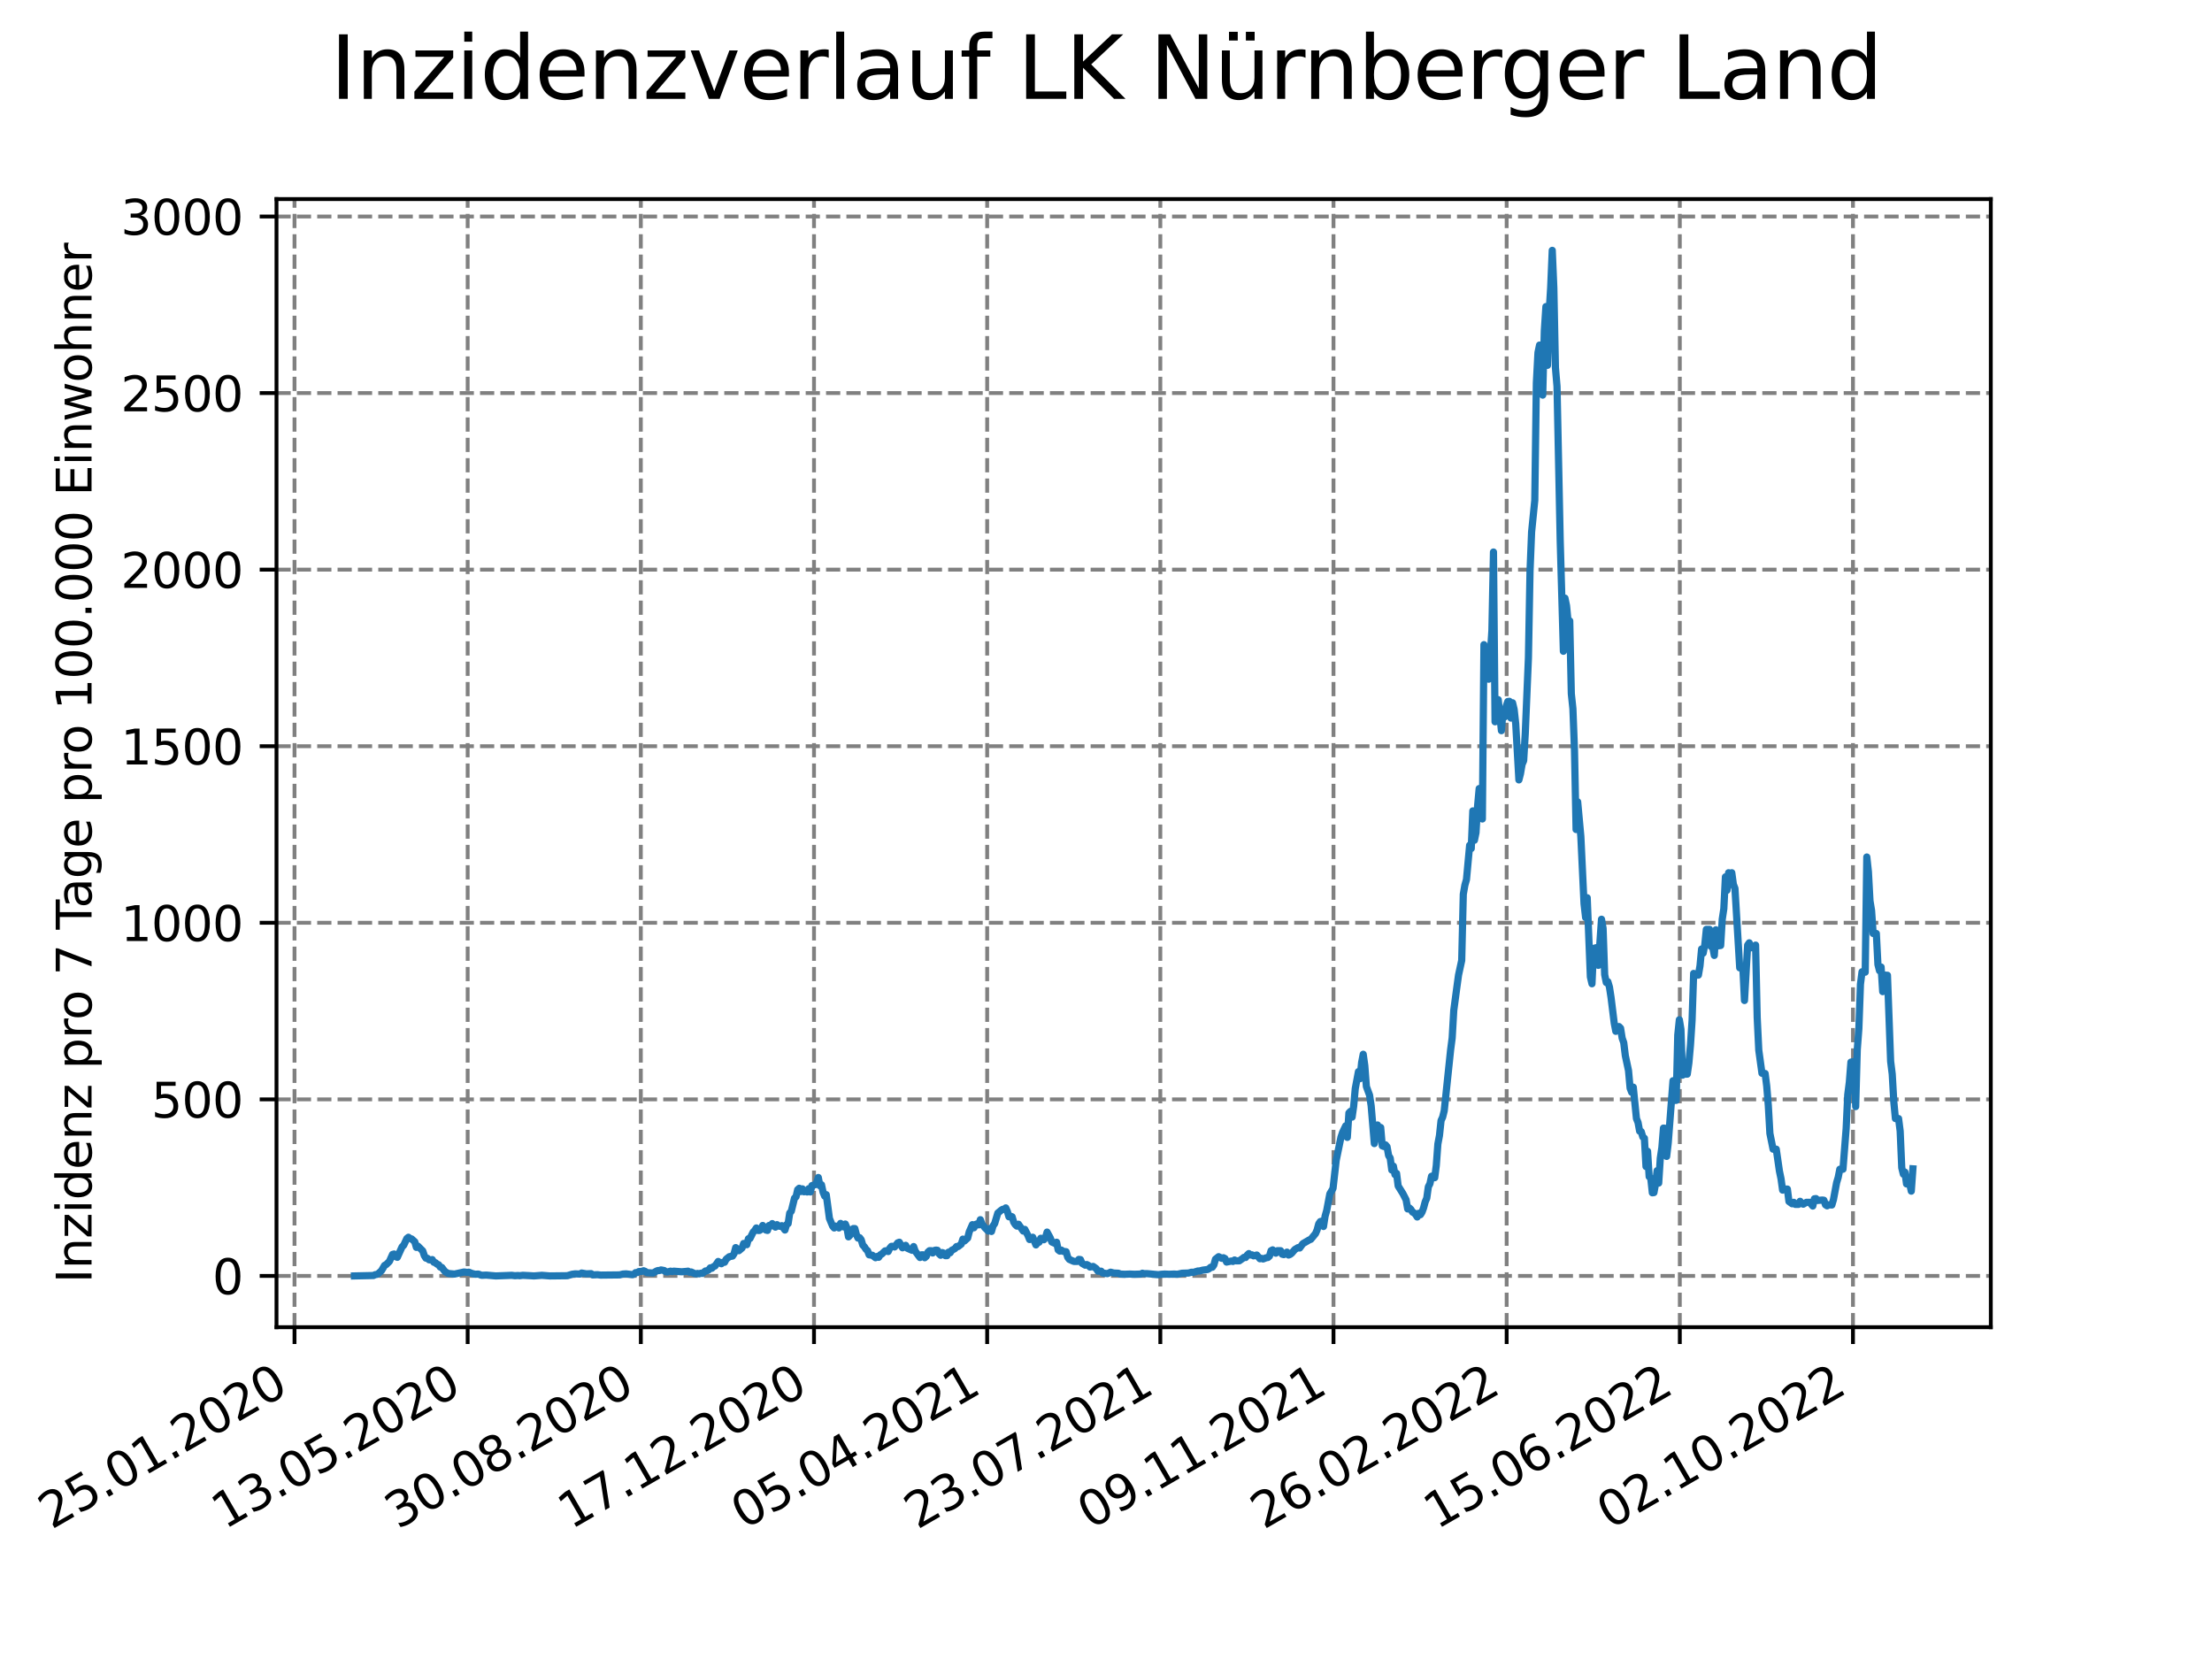 <?xml version="1.0" encoding="utf-8" standalone="no"?>
<!DOCTYPE svg PUBLIC "-//W3C//DTD SVG 1.1//EN"
  "http://www.w3.org/Graphics/SVG/1.1/DTD/svg11.dtd">
<svg xmlns:xlink="http://www.w3.org/1999/xlink" width="460.8pt" height="345.6pt" viewBox="0 0 460.8 345.6" xmlns="http://www.w3.org/2000/svg" version="1.1">
 <defs>
  <style type="text/css">*{stroke-linejoin: round; stroke-linecap: butt}</style>
 </defs>
 <g id="figure_1">
  <g id="patch_1">
   <path d="M 0 345.6 
L 460.8 345.6 
L 460.8 0 
L 0 0 
z
" style="fill: #ffffff"/>
  </g>
  <g id="axes_1">
   <g id="patch_2">
    <path d="M 57.6 276.48 
L 414.72 276.48 
L 414.72 41.472 
L 57.6 41.472 
z
" style="fill: #ffffff"/>
   </g>
   <g id="matplotlib.axis_1">
    <g id="xtick_1">
     <g id="line2d_1">
      <path d="M 61.353 276.48 
L 61.353 41.472 
" clip-path="url(#pae3490c2f4)" style="fill: none; stroke-dasharray: 2.96,1.28; stroke-dashoffset: 0; stroke: #808080; stroke-width: 0.8"/>
     </g>
     <g id="line2d_2">
      <defs>
       <path id="m77f44caba3" d="M 0 0 
L 0 3.5 
" style="stroke: #000000; stroke-width: 0.8"/>
      </defs>
      <g>
       <use xlink:href="#m77f44caba3" x="61.353" y="276.48" style="stroke: #000000; stroke-width: 0.8"/>
      </g>
     </g>
     <g id="text_1">
      <!-- 25.01.2020 -->
      <g transform="translate(10.728 318.689) rotate(-30) scale(0.1 -0.1)">
       <defs>
        <path id="DejaVuSans-32" d="M 1228 531 
L 3431 531 
L 3431 0 
L 469 0 
L 469 531 
Q 828 903 1448 1529 
Q 2069 2156 2228 2338 
Q 2531 2678 2651 2914 
Q 2772 3150 2772 3378 
Q 2772 3750 2511 3984 
Q 2250 4219 1831 4219 
Q 1534 4219 1204 4116 
Q 875 4013 500 3803 
L 500 4441 
Q 881 4594 1212 4672 
Q 1544 4750 1819 4750 
Q 2544 4750 2975 4387 
Q 3406 4025 3406 3419 
Q 3406 3131 3298 2873 
Q 3191 2616 2906 2266 
Q 2828 2175 2409 1742 
Q 1991 1309 1228 531 
z
" transform="scale(0.016)"/>
        <path id="DejaVuSans-35" d="M 691 4666 
L 3169 4666 
L 3169 4134 
L 1269 4134 
L 1269 2991 
Q 1406 3038 1543 3061 
Q 1681 3084 1819 3084 
Q 2600 3084 3056 2656 
Q 3513 2228 3513 1497 
Q 3513 744 3044 326 
Q 2575 -91 1722 -91 
Q 1428 -91 1123 -41 
Q 819 9 494 109 
L 494 744 
Q 775 591 1075 516 
Q 1375 441 1709 441 
Q 2250 441 2565 725 
Q 2881 1009 2881 1497 
Q 2881 1984 2565 2268 
Q 2250 2553 1709 2553 
Q 1456 2553 1204 2497 
Q 953 2441 691 2322 
L 691 4666 
z
" transform="scale(0.016)"/>
        <path id="DejaVuSans-2e" d="M 684 794 
L 1344 794 
L 1344 0 
L 684 0 
L 684 794 
z
" transform="scale(0.016)"/>
        <path id="DejaVuSans-30" d="M 2034 4250 
Q 1547 4250 1301 3770 
Q 1056 3291 1056 2328 
Q 1056 1369 1301 889 
Q 1547 409 2034 409 
Q 2525 409 2770 889 
Q 3016 1369 3016 2328 
Q 3016 3291 2770 3770 
Q 2525 4250 2034 4250 
z
M 2034 4750 
Q 2819 4750 3233 4129 
Q 3647 3509 3647 2328 
Q 3647 1150 3233 529 
Q 2819 -91 2034 -91 
Q 1250 -91 836 529 
Q 422 1150 422 2328 
Q 422 3509 836 4129 
Q 1250 4750 2034 4750 
z
" transform="scale(0.016)"/>
        <path id="DejaVuSans-31" d="M 794 531 
L 1825 531 
L 1825 4091 
L 703 3866 
L 703 4441 
L 1819 4666 
L 2450 4666 
L 2450 531 
L 3481 531 
L 3481 0 
L 794 0 
L 794 531 
z
" transform="scale(0.016)"/>
       </defs>
       <use xlink:href="#DejaVuSans-32"/>
       <use xlink:href="#DejaVuSans-35" x="63.623"/>
       <use xlink:href="#DejaVuSans-2e" x="127.246"/>
       <use xlink:href="#DejaVuSans-30" x="159.033"/>
       <use xlink:href="#DejaVuSans-31" x="222.656"/>
       <use xlink:href="#DejaVuSans-2e" x="286.279"/>
       <use xlink:href="#DejaVuSans-32" x="318.066"/>
       <use xlink:href="#DejaVuSans-30" x="381.689"/>
       <use xlink:href="#DejaVuSans-32" x="445.312"/>
       <use xlink:href="#DejaVuSans-30" x="508.936"/>
      </g>
     </g>
    </g>
    <g id="xtick_2">
     <g id="line2d_3">
      <path d="M 97.426 276.48 
L 97.426 41.472 
" clip-path="url(#pae3490c2f4)" style="fill: none; stroke-dasharray: 2.96,1.28; stroke-dashoffset: 0; stroke: #808080; stroke-width: 0.8"/>
     </g>
     <g id="line2d_4">
      <g>
       <use xlink:href="#m77f44caba3" x="97.426" y="276.48" style="stroke: #000000; stroke-width: 0.8"/>
      </g>
     </g>
     <g id="text_2">
      <!-- 13.05.2020 -->
      <g transform="translate(46.801 318.689) rotate(-30) scale(0.1 -0.1)">
       <defs>
        <path id="DejaVuSans-33" d="M 2597 2516 
Q 3050 2419 3304 2112 
Q 3559 1806 3559 1356 
Q 3559 666 3084 287 
Q 2609 -91 1734 -91 
Q 1441 -91 1130 -33 
Q 819 25 488 141 
L 488 750 
Q 750 597 1062 519 
Q 1375 441 1716 441 
Q 2309 441 2620 675 
Q 2931 909 2931 1356 
Q 2931 1769 2642 2001 
Q 2353 2234 1838 2234 
L 1294 2234 
L 1294 2753 
L 1863 2753 
Q 2328 2753 2575 2939 
Q 2822 3125 2822 3475 
Q 2822 3834 2567 4026 
Q 2313 4219 1838 4219 
Q 1578 4219 1281 4162 
Q 984 4106 628 3988 
L 628 4550 
Q 988 4650 1302 4700 
Q 1616 4750 1894 4750 
Q 2613 4750 3031 4423 
Q 3450 4097 3450 3541 
Q 3450 3153 3228 2886 
Q 3006 2619 2597 2516 
z
" transform="scale(0.016)"/>
       </defs>
       <use xlink:href="#DejaVuSans-31"/>
       <use xlink:href="#DejaVuSans-33" x="63.623"/>
       <use xlink:href="#DejaVuSans-2e" x="127.246"/>
       <use xlink:href="#DejaVuSans-30" x="159.033"/>
       <use xlink:href="#DejaVuSans-35" x="222.656"/>
       <use xlink:href="#DejaVuSans-2e" x="286.279"/>
       <use xlink:href="#DejaVuSans-32" x="318.066"/>
       <use xlink:href="#DejaVuSans-30" x="381.689"/>
       <use xlink:href="#DejaVuSans-32" x="445.312"/>
       <use xlink:href="#DejaVuSans-30" x="508.936"/>
      </g>
     </g>
    </g>
    <g id="xtick_3">
     <g id="line2d_5">
      <path d="M 133.499 276.48 
L 133.499 41.472 
" clip-path="url(#pae3490c2f4)" style="fill: none; stroke-dasharray: 2.96,1.28; stroke-dashoffset: 0; stroke: #808080; stroke-width: 0.8"/>
     </g>
     <g id="line2d_6">
      <g>
       <use xlink:href="#m77f44caba3" x="133.499" y="276.48" style="stroke: #000000; stroke-width: 0.8"/>
      </g>
     </g>
     <g id="text_3">
      <!-- 30.08.2020 -->
      <g transform="translate(82.874 318.689) rotate(-30) scale(0.1 -0.1)">
       <defs>
        <path id="DejaVuSans-38" d="M 2034 2216 
Q 1584 2216 1326 1975 
Q 1069 1734 1069 1313 
Q 1069 891 1326 650 
Q 1584 409 2034 409 
Q 2484 409 2743 651 
Q 3003 894 3003 1313 
Q 3003 1734 2745 1975 
Q 2488 2216 2034 2216 
z
M 1403 2484 
Q 997 2584 770 2862 
Q 544 3141 544 3541 
Q 544 4100 942 4425 
Q 1341 4750 2034 4750 
Q 2731 4750 3128 4425 
Q 3525 4100 3525 3541 
Q 3525 3141 3298 2862 
Q 3072 2584 2669 2484 
Q 3125 2378 3379 2068 
Q 3634 1759 3634 1313 
Q 3634 634 3220 271 
Q 2806 -91 2034 -91 
Q 1263 -91 848 271 
Q 434 634 434 1313 
Q 434 1759 690 2068 
Q 947 2378 1403 2484 
z
M 1172 3481 
Q 1172 3119 1398 2916 
Q 1625 2713 2034 2713 
Q 2441 2713 2670 2916 
Q 2900 3119 2900 3481 
Q 2900 3844 2670 4047 
Q 2441 4250 2034 4250 
Q 1625 4250 1398 4047 
Q 1172 3844 1172 3481 
z
" transform="scale(0.016)"/>
       </defs>
       <use xlink:href="#DejaVuSans-33"/>
       <use xlink:href="#DejaVuSans-30" x="63.623"/>
       <use xlink:href="#DejaVuSans-2e" x="127.246"/>
       <use xlink:href="#DejaVuSans-30" x="159.033"/>
       <use xlink:href="#DejaVuSans-38" x="222.656"/>
       <use xlink:href="#DejaVuSans-2e" x="286.279"/>
       <use xlink:href="#DejaVuSans-32" x="318.066"/>
       <use xlink:href="#DejaVuSans-30" x="381.689"/>
       <use xlink:href="#DejaVuSans-32" x="445.312"/>
       <use xlink:href="#DejaVuSans-30" x="508.936"/>
      </g>
     </g>
    </g>
    <g id="xtick_4">
     <g id="line2d_7">
      <path d="M 169.572 276.48 
L 169.572 41.472 
" clip-path="url(#pae3490c2f4)" style="fill: none; stroke-dasharray: 2.96,1.28; stroke-dashoffset: 0; stroke: #808080; stroke-width: 0.8"/>
     </g>
     <g id="line2d_8">
      <g>
       <use xlink:href="#m77f44caba3" x="169.572" y="276.48" style="stroke: #000000; stroke-width: 0.8"/>
      </g>
     </g>
     <g id="text_4">
      <!-- 17.12.2020 -->
      <g transform="translate(118.946 318.689) rotate(-30) scale(0.1 -0.1)">
       <defs>
        <path id="DejaVuSans-37" d="M 525 4666 
L 3525 4666 
L 3525 4397 
L 1831 0 
L 1172 0 
L 2766 4134 
L 525 4134 
L 525 4666 
z
" transform="scale(0.016)"/>
       </defs>
       <use xlink:href="#DejaVuSans-31"/>
       <use xlink:href="#DejaVuSans-37" x="63.623"/>
       <use xlink:href="#DejaVuSans-2e" x="127.246"/>
       <use xlink:href="#DejaVuSans-31" x="159.033"/>
       <use xlink:href="#DejaVuSans-32" x="222.656"/>
       <use xlink:href="#DejaVuSans-2e" x="286.279"/>
       <use xlink:href="#DejaVuSans-32" x="318.066"/>
       <use xlink:href="#DejaVuSans-30" x="381.689"/>
       <use xlink:href="#DejaVuSans-32" x="445.312"/>
       <use xlink:href="#DejaVuSans-30" x="508.936"/>
      </g>
     </g>
    </g>
    <g id="xtick_5">
     <g id="line2d_9">
      <path d="M 205.644 276.48 
L 205.644 41.472 
" clip-path="url(#pae3490c2f4)" style="fill: none; stroke-dasharray: 2.96,1.28; stroke-dashoffset: 0; stroke: #808080; stroke-width: 0.8"/>
     </g>
     <g id="line2d_10">
      <g>
       <use xlink:href="#m77f44caba3" x="205.644" y="276.48" style="stroke: #000000; stroke-width: 0.8"/>
      </g>
     </g>
     <g id="text_5">
      <!-- 05.04.2021 -->
      <g transform="translate(155.019 318.689) rotate(-30) scale(0.1 -0.1)">
       <defs>
        <path id="DejaVuSans-34" d="M 2419 4116 
L 825 1625 
L 2419 1625 
L 2419 4116 
z
M 2253 4666 
L 3047 4666 
L 3047 1625 
L 3713 1625 
L 3713 1100 
L 3047 1100 
L 3047 0 
L 2419 0 
L 2419 1100 
L 313 1100 
L 313 1709 
L 2253 4666 
z
" transform="scale(0.016)"/>
       </defs>
       <use xlink:href="#DejaVuSans-30"/>
       <use xlink:href="#DejaVuSans-35" x="63.623"/>
       <use xlink:href="#DejaVuSans-2e" x="127.246"/>
       <use xlink:href="#DejaVuSans-30" x="159.033"/>
       <use xlink:href="#DejaVuSans-34" x="222.656"/>
       <use xlink:href="#DejaVuSans-2e" x="286.279"/>
       <use xlink:href="#DejaVuSans-32" x="318.066"/>
       <use xlink:href="#DejaVuSans-30" x="381.689"/>
       <use xlink:href="#DejaVuSans-32" x="445.312"/>
       <use xlink:href="#DejaVuSans-31" x="508.936"/>
      </g>
     </g>
    </g>
    <g id="xtick_6">
     <g id="line2d_11">
      <path d="M 241.717 276.48 
L 241.717 41.472 
" clip-path="url(#pae3490c2f4)" style="fill: none; stroke-dasharray: 2.96,1.28; stroke-dashoffset: 0; stroke: #808080; stroke-width: 0.8"/>
     </g>
     <g id="line2d_12">
      <g>
       <use xlink:href="#m77f44caba3" x="241.717" y="276.48" style="stroke: #000000; stroke-width: 0.8"/>
      </g>
     </g>
     <g id="text_6">
      <!-- 23.07.2021 -->
      <g transform="translate(191.092 318.689) rotate(-30) scale(0.1 -0.1)">
       <use xlink:href="#DejaVuSans-32"/>
       <use xlink:href="#DejaVuSans-33" x="63.623"/>
       <use xlink:href="#DejaVuSans-2e" x="127.246"/>
       <use xlink:href="#DejaVuSans-30" x="159.033"/>
       <use xlink:href="#DejaVuSans-37" x="222.656"/>
       <use xlink:href="#DejaVuSans-2e" x="286.279"/>
       <use xlink:href="#DejaVuSans-32" x="318.066"/>
       <use xlink:href="#DejaVuSans-30" x="381.689"/>
       <use xlink:href="#DejaVuSans-32" x="445.312"/>
       <use xlink:href="#DejaVuSans-31" x="508.936"/>
      </g>
     </g>
    </g>
    <g id="xtick_7">
     <g id="line2d_13">
      <path d="M 277.79 276.48 
L 277.79 41.472 
" clip-path="url(#pae3490c2f4)" style="fill: none; stroke-dasharray: 2.96,1.28; stroke-dashoffset: 0; stroke: #808080; stroke-width: 0.8"/>
     </g>
     <g id="line2d_14">
      <g>
       <use xlink:href="#m77f44caba3" x="277.79" y="276.48" style="stroke: #000000; stroke-width: 0.8"/>
      </g>
     </g>
     <g id="text_7">
      <!-- 09.11.2021 -->
      <g transform="translate(227.165 318.689) rotate(-30) scale(0.1 -0.1)">
       <defs>
        <path id="DejaVuSans-39" d="M 703 97 
L 703 672 
Q 941 559 1184 500 
Q 1428 441 1663 441 
Q 2288 441 2617 861 
Q 2947 1281 2994 2138 
Q 2813 1869 2534 1725 
Q 2256 1581 1919 1581 
Q 1219 1581 811 2004 
Q 403 2428 403 3163 
Q 403 3881 828 4315 
Q 1253 4750 1959 4750 
Q 2769 4750 3195 4129 
Q 3622 3509 3622 2328 
Q 3622 1225 3098 567 
Q 2575 -91 1691 -91 
Q 1453 -91 1209 -44 
Q 966 3 703 97 
z
M 1959 2075 
Q 2384 2075 2632 2365 
Q 2881 2656 2881 3163 
Q 2881 3666 2632 3958 
Q 2384 4250 1959 4250 
Q 1534 4250 1286 3958 
Q 1038 3666 1038 3163 
Q 1038 2656 1286 2365 
Q 1534 2075 1959 2075 
z
" transform="scale(0.016)"/>
       </defs>
       <use xlink:href="#DejaVuSans-30"/>
       <use xlink:href="#DejaVuSans-39" x="63.623"/>
       <use xlink:href="#DejaVuSans-2e" x="127.246"/>
       <use xlink:href="#DejaVuSans-31" x="159.033"/>
       <use xlink:href="#DejaVuSans-31" x="222.656"/>
       <use xlink:href="#DejaVuSans-2e" x="286.279"/>
       <use xlink:href="#DejaVuSans-32" x="318.066"/>
       <use xlink:href="#DejaVuSans-30" x="381.689"/>
       <use xlink:href="#DejaVuSans-32" x="445.312"/>
       <use xlink:href="#DejaVuSans-31" x="508.936"/>
      </g>
     </g>
    </g>
    <g id="xtick_8">
     <g id="line2d_15">
      <path d="M 313.863 276.48 
L 313.863 41.472 
" clip-path="url(#pae3490c2f4)" style="fill: none; stroke-dasharray: 2.96,1.28; stroke-dashoffset: 0; stroke: #808080; stroke-width: 0.8"/>
     </g>
     <g id="line2d_16">
      <g>
       <use xlink:href="#m77f44caba3" x="313.863" y="276.48" style="stroke: #000000; stroke-width: 0.8"/>
      </g>
     </g>
     <g id="text_8">
      <!-- 26.02.2022 -->
      <g transform="translate(263.237 318.689) rotate(-30) scale(0.1 -0.1)">
       <defs>
        <path id="DejaVuSans-36" d="M 2113 2584 
Q 1688 2584 1439 2293 
Q 1191 2003 1191 1497 
Q 1191 994 1439 701 
Q 1688 409 2113 409 
Q 2538 409 2786 701 
Q 3034 994 3034 1497 
Q 3034 2003 2786 2293 
Q 2538 2584 2113 2584 
z
M 3366 4563 
L 3366 3988 
Q 3128 4100 2886 4159 
Q 2644 4219 2406 4219 
Q 1781 4219 1451 3797 
Q 1122 3375 1075 2522 
Q 1259 2794 1537 2939 
Q 1816 3084 2150 3084 
Q 2853 3084 3261 2657 
Q 3669 2231 3669 1497 
Q 3669 778 3244 343 
Q 2819 -91 2113 -91 
Q 1303 -91 875 529 
Q 447 1150 447 2328 
Q 447 3434 972 4092 
Q 1497 4750 2381 4750 
Q 2619 4750 2861 4703 
Q 3103 4656 3366 4563 
z
" transform="scale(0.016)"/>
       </defs>
       <use xlink:href="#DejaVuSans-32"/>
       <use xlink:href="#DejaVuSans-36" x="63.623"/>
       <use xlink:href="#DejaVuSans-2e" x="127.246"/>
       <use xlink:href="#DejaVuSans-30" x="159.033"/>
       <use xlink:href="#DejaVuSans-32" x="222.656"/>
       <use xlink:href="#DejaVuSans-2e" x="286.279"/>
       <use xlink:href="#DejaVuSans-32" x="318.066"/>
       <use xlink:href="#DejaVuSans-30" x="381.689"/>
       <use xlink:href="#DejaVuSans-32" x="445.312"/>
       <use xlink:href="#DejaVuSans-32" x="508.936"/>
      </g>
     </g>
    </g>
    <g id="xtick_9">
     <g id="line2d_17">
      <path d="M 349.935 276.48 
L 349.935 41.472 
" clip-path="url(#pae3490c2f4)" style="fill: none; stroke-dasharray: 2.96,1.28; stroke-dashoffset: 0; stroke: #808080; stroke-width: 0.8"/>
     </g>
     <g id="line2d_18">
      <g>
       <use xlink:href="#m77f44caba3" x="349.935" y="276.48" style="stroke: #000000; stroke-width: 0.8"/>
      </g>
     </g>
     <g id="text_9">
      <!-- 15.06.2022 -->
      <g transform="translate(299.31 318.689) rotate(-30) scale(0.1 -0.1)">
       <use xlink:href="#DejaVuSans-31"/>
       <use xlink:href="#DejaVuSans-35" x="63.623"/>
       <use xlink:href="#DejaVuSans-2e" x="127.246"/>
       <use xlink:href="#DejaVuSans-30" x="159.033"/>
       <use xlink:href="#DejaVuSans-36" x="222.656"/>
       <use xlink:href="#DejaVuSans-2e" x="286.279"/>
       <use xlink:href="#DejaVuSans-32" x="318.066"/>
       <use xlink:href="#DejaVuSans-30" x="381.689"/>
       <use xlink:href="#DejaVuSans-32" x="445.312"/>
       <use xlink:href="#DejaVuSans-32" x="508.936"/>
      </g>
     </g>
    </g>
    <g id="xtick_10">
     <g id="line2d_19">
      <path d="M 386.008 276.48 
L 386.008 41.472 
" clip-path="url(#pae3490c2f4)" style="fill: none; stroke-dasharray: 2.96,1.28; stroke-dashoffset: 0; stroke: #808080; stroke-width: 0.8"/>
     </g>
     <g id="line2d_20">
      <g>
       <use xlink:href="#m77f44caba3" x="386.008" y="276.48" style="stroke: #000000; stroke-width: 0.8"/>
      </g>
     </g>
     <g id="text_10">
      <!-- 02.10.2022 -->
      <g transform="translate(335.383 318.689) rotate(-30) scale(0.1 -0.1)">
       <use xlink:href="#DejaVuSans-30"/>
       <use xlink:href="#DejaVuSans-32" x="63.623"/>
       <use xlink:href="#DejaVuSans-2e" x="127.246"/>
       <use xlink:href="#DejaVuSans-31" x="159.033"/>
       <use xlink:href="#DejaVuSans-30" x="222.656"/>
       <use xlink:href="#DejaVuSans-2e" x="286.279"/>
       <use xlink:href="#DejaVuSans-32" x="318.066"/>
       <use xlink:href="#DejaVuSans-30" x="381.689"/>
       <use xlink:href="#DejaVuSans-32" x="445.312"/>
       <use xlink:href="#DejaVuSans-32" x="508.936"/>
      </g>
     </g>
    </g>
   </g>
   <g id="matplotlib.axis_2">
    <g id="ytick_1">
     <g id="line2d_21">
      <path d="M 57.6 265.798 
L 414.72 265.798 
" clip-path="url(#pae3490c2f4)" style="fill: none; stroke-dasharray: 2.96,1.28; stroke-dashoffset: 0; stroke: #808080; stroke-width: 0.8"/>
     </g>
     <g id="line2d_22">
      <defs>
       <path id="mc11a7ee560" d="M 0 0 
L -3.5 0 
" style="stroke: #000000; stroke-width: 0.8"/>
      </defs>
      <g>
       <use xlink:href="#mc11a7ee560" x="57.6" y="265.798" style="stroke: #000000; stroke-width: 0.8"/>
      </g>
     </g>
     <g id="text_11">
      <!-- 0 -->
      <g transform="translate(44.237 269.597) scale(0.1 -0.1)">
       <use xlink:href="#DejaVuSans-30"/>
      </g>
     </g>
    </g>
    <g id="ytick_2">
     <g id="line2d_23">
      <path d="M 57.6 229.015 
L 414.72 229.015 
" clip-path="url(#pae3490c2f4)" style="fill: none; stroke-dasharray: 2.96,1.28; stroke-dashoffset: 0; stroke: #808080; stroke-width: 0.8"/>
     </g>
     <g id="line2d_24">
      <g>
       <use xlink:href="#mc11a7ee560" x="57.6" y="229.015" style="stroke: #000000; stroke-width: 0.8"/>
      </g>
     </g>
     <g id="text_12">
      <!-- 500 -->
      <g transform="translate(31.512 232.814) scale(0.1 -0.1)">
       <use xlink:href="#DejaVuSans-35"/>
       <use xlink:href="#DejaVuSans-30" x="63.623"/>
       <use xlink:href="#DejaVuSans-30" x="127.246"/>
      </g>
     </g>
    </g>
    <g id="ytick_3">
     <g id="line2d_25">
      <path d="M 57.6 192.232 
L 414.72 192.232 
" clip-path="url(#pae3490c2f4)" style="fill: none; stroke-dasharray: 2.96,1.28; stroke-dashoffset: 0; stroke: #808080; stroke-width: 0.8"/>
     </g>
     <g id="line2d_26">
      <g>
       <use xlink:href="#mc11a7ee560" x="57.6" y="192.232" style="stroke: #000000; stroke-width: 0.8"/>
      </g>
     </g>
     <g id="text_13">
      <!-- 1000 -->
      <g transform="translate(25.15 196.031) scale(0.1 -0.1)">
       <use xlink:href="#DejaVuSans-31"/>
       <use xlink:href="#DejaVuSans-30" x="63.623"/>
       <use xlink:href="#DejaVuSans-30" x="127.246"/>
       <use xlink:href="#DejaVuSans-30" x="190.869"/>
      </g>
     </g>
    </g>
    <g id="ytick_4">
     <g id="line2d_27">
      <path d="M 57.6 155.449 
L 414.72 155.449 
" clip-path="url(#pae3490c2f4)" style="fill: none; stroke-dasharray: 2.96,1.28; stroke-dashoffset: 0; stroke: #808080; stroke-width: 0.8"/>
     </g>
     <g id="line2d_28">
      <g>
       <use xlink:href="#mc11a7ee560" x="57.6" y="155.449" style="stroke: #000000; stroke-width: 0.8"/>
      </g>
     </g>
     <g id="text_14">
      <!-- 1500 -->
      <g transform="translate(25.15 159.248) scale(0.1 -0.1)">
       <use xlink:href="#DejaVuSans-31"/>
       <use xlink:href="#DejaVuSans-35" x="63.623"/>
       <use xlink:href="#DejaVuSans-30" x="127.246"/>
       <use xlink:href="#DejaVuSans-30" x="190.869"/>
      </g>
     </g>
    </g>
    <g id="ytick_5">
     <g id="line2d_29">
      <path d="M 57.6 118.666 
L 414.72 118.666 
" clip-path="url(#pae3490c2f4)" style="fill: none; stroke-dasharray: 2.96,1.28; stroke-dashoffset: 0; stroke: #808080; stroke-width: 0.8"/>
     </g>
     <g id="line2d_30">
      <g>
       <use xlink:href="#mc11a7ee560" x="57.6" y="118.666" style="stroke: #000000; stroke-width: 0.8"/>
      </g>
     </g>
     <g id="text_15">
      <!-- 2000 -->
      <g transform="translate(25.15 122.465) scale(0.1 -0.1)">
       <use xlink:href="#DejaVuSans-32"/>
       <use xlink:href="#DejaVuSans-30" x="63.623"/>
       <use xlink:href="#DejaVuSans-30" x="127.246"/>
       <use xlink:href="#DejaVuSans-30" x="190.869"/>
      </g>
     </g>
    </g>
    <g id="ytick_6">
     <g id="line2d_31">
      <path d="M 57.6 81.883 
L 414.72 81.883 
" clip-path="url(#pae3490c2f4)" style="fill: none; stroke-dasharray: 2.96,1.28; stroke-dashoffset: 0; stroke: #808080; stroke-width: 0.8"/>
     </g>
     <g id="line2d_32">
      <g>
       <use xlink:href="#mc11a7ee560" x="57.6" y="81.883" style="stroke: #000000; stroke-width: 0.8"/>
      </g>
     </g>
     <g id="text_16">
      <!-- 2500 -->
      <g transform="translate(25.15 85.683) scale(0.1 -0.1)">
       <use xlink:href="#DejaVuSans-32"/>
       <use xlink:href="#DejaVuSans-35" x="63.623"/>
       <use xlink:href="#DejaVuSans-30" x="127.246"/>
       <use xlink:href="#DejaVuSans-30" x="190.869"/>
      </g>
     </g>
    </g>
    <g id="ytick_7">
     <g id="line2d_33">
      <path d="M 57.6 45.1 
L 414.72 45.1 
" clip-path="url(#pae3490c2f4)" style="fill: none; stroke-dasharray: 2.96,1.28; stroke-dashoffset: 0; stroke: #808080; stroke-width: 0.8"/>
     </g>
     <g id="line2d_34">
      <g>
       <use xlink:href="#mc11a7ee560" x="57.6" y="45.1" style="stroke: #000000; stroke-width: 0.8"/>
      </g>
     </g>
     <g id="text_17">
      <!-- 3000 -->
      <g transform="translate(25.15 48.9) scale(0.1 -0.1)">
       <use xlink:href="#DejaVuSans-33"/>
       <use xlink:href="#DejaVuSans-30" x="63.623"/>
       <use xlink:href="#DejaVuSans-30" x="127.246"/>
       <use xlink:href="#DejaVuSans-30" x="190.869"/>
      </g>
     </g>
    </g>
    <g id="text_18">
     <!-- Inzidenz pro 7 Tage pro 100.000 Einwohner -->
     <g transform="translate(19.07 267.301) rotate(-90) scale(0.1 -0.1)">
      <defs>
       <path id="DejaVuSans-49" d="M 628 4666 
L 1259 4666 
L 1259 0 
L 628 0 
L 628 4666 
z
" transform="scale(0.016)"/>
       <path id="DejaVuSans-6e" d="M 3513 2113 
L 3513 0 
L 2938 0 
L 2938 2094 
Q 2938 2591 2744 2837 
Q 2550 3084 2163 3084 
Q 1697 3084 1428 2787 
Q 1159 2491 1159 1978 
L 1159 0 
L 581 0 
L 581 3500 
L 1159 3500 
L 1159 2956 
Q 1366 3272 1645 3428 
Q 1925 3584 2291 3584 
Q 2894 3584 3203 3211 
Q 3513 2838 3513 2113 
z
" transform="scale(0.016)"/>
       <path id="DejaVuSans-7a" d="M 353 3500 
L 3084 3500 
L 3084 2975 
L 922 459 
L 3084 459 
L 3084 0 
L 275 0 
L 275 525 
L 2438 3041 
L 353 3041 
L 353 3500 
z
" transform="scale(0.016)"/>
       <path id="DejaVuSans-69" d="M 603 3500 
L 1178 3500 
L 1178 0 
L 603 0 
L 603 3500 
z
M 603 4863 
L 1178 4863 
L 1178 4134 
L 603 4134 
L 603 4863 
z
" transform="scale(0.016)"/>
       <path id="DejaVuSans-64" d="M 2906 2969 
L 2906 4863 
L 3481 4863 
L 3481 0 
L 2906 0 
L 2906 525 
Q 2725 213 2448 61 
Q 2172 -91 1784 -91 
Q 1150 -91 751 415 
Q 353 922 353 1747 
Q 353 2572 751 3078 
Q 1150 3584 1784 3584 
Q 2172 3584 2448 3432 
Q 2725 3281 2906 2969 
z
M 947 1747 
Q 947 1113 1208 752 
Q 1469 391 1925 391 
Q 2381 391 2643 752 
Q 2906 1113 2906 1747 
Q 2906 2381 2643 2742 
Q 2381 3103 1925 3103 
Q 1469 3103 1208 2742 
Q 947 2381 947 1747 
z
" transform="scale(0.016)"/>
       <path id="DejaVuSans-65" d="M 3597 1894 
L 3597 1613 
L 953 1613 
Q 991 1019 1311 708 
Q 1631 397 2203 397 
Q 2534 397 2845 478 
Q 3156 559 3463 722 
L 3463 178 
Q 3153 47 2828 -22 
Q 2503 -91 2169 -91 
Q 1331 -91 842 396 
Q 353 884 353 1716 
Q 353 2575 817 3079 
Q 1281 3584 2069 3584 
Q 2775 3584 3186 3129 
Q 3597 2675 3597 1894 
z
M 3022 2063 
Q 3016 2534 2758 2815 
Q 2500 3097 2075 3097 
Q 1594 3097 1305 2825 
Q 1016 2553 972 2059 
L 3022 2063 
z
" transform="scale(0.016)"/>
       <path id="DejaVuSans-20" transform="scale(0.016)"/>
       <path id="DejaVuSans-70" d="M 1159 525 
L 1159 -1331 
L 581 -1331 
L 581 3500 
L 1159 3500 
L 1159 2969 
Q 1341 3281 1617 3432 
Q 1894 3584 2278 3584 
Q 2916 3584 3314 3078 
Q 3713 2572 3713 1747 
Q 3713 922 3314 415 
Q 2916 -91 2278 -91 
Q 1894 -91 1617 61 
Q 1341 213 1159 525 
z
M 3116 1747 
Q 3116 2381 2855 2742 
Q 2594 3103 2138 3103 
Q 1681 3103 1420 2742 
Q 1159 2381 1159 1747 
Q 1159 1113 1420 752 
Q 1681 391 2138 391 
Q 2594 391 2855 752 
Q 3116 1113 3116 1747 
z
" transform="scale(0.016)"/>
       <path id="DejaVuSans-72" d="M 2631 2963 
Q 2534 3019 2420 3045 
Q 2306 3072 2169 3072 
Q 1681 3072 1420 2755 
Q 1159 2438 1159 1844 
L 1159 0 
L 581 0 
L 581 3500 
L 1159 3500 
L 1159 2956 
Q 1341 3275 1631 3429 
Q 1922 3584 2338 3584 
Q 2397 3584 2469 3576 
Q 2541 3569 2628 3553 
L 2631 2963 
z
" transform="scale(0.016)"/>
       <path id="DejaVuSans-6f" d="M 1959 3097 
Q 1497 3097 1228 2736 
Q 959 2375 959 1747 
Q 959 1119 1226 758 
Q 1494 397 1959 397 
Q 2419 397 2687 759 
Q 2956 1122 2956 1747 
Q 2956 2369 2687 2733 
Q 2419 3097 1959 3097 
z
M 1959 3584 
Q 2709 3584 3137 3096 
Q 3566 2609 3566 1747 
Q 3566 888 3137 398 
Q 2709 -91 1959 -91 
Q 1206 -91 779 398 
Q 353 888 353 1747 
Q 353 2609 779 3096 
Q 1206 3584 1959 3584 
z
" transform="scale(0.016)"/>
       <path id="DejaVuSans-54" d="M -19 4666 
L 3928 4666 
L 3928 4134 
L 2272 4134 
L 2272 0 
L 1638 0 
L 1638 4134 
L -19 4134 
L -19 4666 
z
" transform="scale(0.016)"/>
       <path id="DejaVuSans-61" d="M 2194 1759 
Q 1497 1759 1228 1600 
Q 959 1441 959 1056 
Q 959 750 1161 570 
Q 1363 391 1709 391 
Q 2188 391 2477 730 
Q 2766 1069 2766 1631 
L 2766 1759 
L 2194 1759 
z
M 3341 1997 
L 3341 0 
L 2766 0 
L 2766 531 
Q 2569 213 2275 61 
Q 1981 -91 1556 -91 
Q 1019 -91 701 211 
Q 384 513 384 1019 
Q 384 1609 779 1909 
Q 1175 2209 1959 2209 
L 2766 2209 
L 2766 2266 
Q 2766 2663 2505 2880 
Q 2244 3097 1772 3097 
Q 1472 3097 1187 3025 
Q 903 2953 641 2809 
L 641 3341 
Q 956 3463 1253 3523 
Q 1550 3584 1831 3584 
Q 2591 3584 2966 3190 
Q 3341 2797 3341 1997 
z
" transform="scale(0.016)"/>
       <path id="DejaVuSans-67" d="M 2906 1791 
Q 2906 2416 2648 2759 
Q 2391 3103 1925 3103 
Q 1463 3103 1205 2759 
Q 947 2416 947 1791 
Q 947 1169 1205 825 
Q 1463 481 1925 481 
Q 2391 481 2648 825 
Q 2906 1169 2906 1791 
z
M 3481 434 
Q 3481 -459 3084 -895 
Q 2688 -1331 1869 -1331 
Q 1566 -1331 1297 -1286 
Q 1028 -1241 775 -1147 
L 775 -588 
Q 1028 -725 1275 -790 
Q 1522 -856 1778 -856 
Q 2344 -856 2625 -561 
Q 2906 -266 2906 331 
L 2906 616 
Q 2728 306 2450 153 
Q 2172 0 1784 0 
Q 1141 0 747 490 
Q 353 981 353 1791 
Q 353 2603 747 3093 
Q 1141 3584 1784 3584 
Q 2172 3584 2450 3431 
Q 2728 3278 2906 2969 
L 2906 3500 
L 3481 3500 
L 3481 434 
z
" transform="scale(0.016)"/>
       <path id="DejaVuSans-45" d="M 628 4666 
L 3578 4666 
L 3578 4134 
L 1259 4134 
L 1259 2753 
L 3481 2753 
L 3481 2222 
L 1259 2222 
L 1259 531 
L 3634 531 
L 3634 0 
L 628 0 
L 628 4666 
z
" transform="scale(0.016)"/>
       <path id="DejaVuSans-77" d="M 269 3500 
L 844 3500 
L 1563 769 
L 2278 3500 
L 2956 3500 
L 3675 769 
L 4391 3500 
L 4966 3500 
L 4050 0 
L 3372 0 
L 2619 2869 
L 1863 0 
L 1184 0 
L 269 3500 
z
" transform="scale(0.016)"/>
       <path id="DejaVuSans-68" d="M 3513 2113 
L 3513 0 
L 2938 0 
L 2938 2094 
Q 2938 2591 2744 2837 
Q 2550 3084 2163 3084 
Q 1697 3084 1428 2787 
Q 1159 2491 1159 1978 
L 1159 0 
L 581 0 
L 581 4863 
L 1159 4863 
L 1159 2956 
Q 1366 3272 1645 3428 
Q 1925 3584 2291 3584 
Q 2894 3584 3203 3211 
Q 3513 2838 3513 2113 
z
" transform="scale(0.016)"/>
      </defs>
      <use xlink:href="#DejaVuSans-49"/>
      <use xlink:href="#DejaVuSans-6e" x="29.492"/>
      <use xlink:href="#DejaVuSans-7a" x="92.871"/>
      <use xlink:href="#DejaVuSans-69" x="145.361"/>
      <use xlink:href="#DejaVuSans-64" x="173.145"/>
      <use xlink:href="#DejaVuSans-65" x="236.621"/>
      <use xlink:href="#DejaVuSans-6e" x="298.145"/>
      <use xlink:href="#DejaVuSans-7a" x="361.523"/>
      <use xlink:href="#DejaVuSans-20" x="414.014"/>
      <use xlink:href="#DejaVuSans-70" x="445.801"/>
      <use xlink:href="#DejaVuSans-72" x="509.277"/>
      <use xlink:href="#DejaVuSans-6f" x="548.141"/>
      <use xlink:href="#DejaVuSans-20" x="609.322"/>
      <use xlink:href="#DejaVuSans-37" x="641.109"/>
      <use xlink:href="#DejaVuSans-20" x="704.732"/>
      <use xlink:href="#DejaVuSans-54" x="736.52"/>
      <use xlink:href="#DejaVuSans-61" x="781.104"/>
      <use xlink:href="#DejaVuSans-67" x="842.383"/>
      <use xlink:href="#DejaVuSans-65" x="905.859"/>
      <use xlink:href="#DejaVuSans-20" x="967.383"/>
      <use xlink:href="#DejaVuSans-70" x="999.17"/>
      <use xlink:href="#DejaVuSans-72" x="1062.646"/>
      <use xlink:href="#DejaVuSans-6f" x="1101.51"/>
      <use xlink:href="#DejaVuSans-20" x="1162.691"/>
      <use xlink:href="#DejaVuSans-31" x="1194.479"/>
      <use xlink:href="#DejaVuSans-30" x="1258.102"/>
      <use xlink:href="#DejaVuSans-30" x="1321.725"/>
      <use xlink:href="#DejaVuSans-2e" x="1385.348"/>
      <use xlink:href="#DejaVuSans-30" x="1417.135"/>
      <use xlink:href="#DejaVuSans-30" x="1480.758"/>
      <use xlink:href="#DejaVuSans-30" x="1544.381"/>
      <use xlink:href="#DejaVuSans-20" x="1608.004"/>
      <use xlink:href="#DejaVuSans-45" x="1639.791"/>
      <use xlink:href="#DejaVuSans-69" x="1702.975"/>
      <use xlink:href="#DejaVuSans-6e" x="1730.758"/>
      <use xlink:href="#DejaVuSans-77" x="1794.137"/>
      <use xlink:href="#DejaVuSans-6f" x="1875.924"/>
      <use xlink:href="#DejaVuSans-68" x="1937.105"/>
      <use xlink:href="#DejaVuSans-6e" x="2000.484"/>
      <use xlink:href="#DejaVuSans-65" x="2063.863"/>
      <use xlink:href="#DejaVuSans-72" x="2125.387"/>
     </g>
    </g>
   </g>
   <g id="line2d_35">
    <path d="M 73.833 265.798 
L 77.804 265.712 
L 78.135 265.539 
L 78.466 265.496 
L 78.797 265.324 
L 79.459 264.721 
L 80.121 263.601 
L 80.452 263.429 
L 81.113 262.783 
L 81.775 261.318 
L 82.106 261.232 
L 82.437 261.792 
L 82.768 261.921 
L 83.761 259.724 
L 84.092 259.423 
L 84.754 258.002 
L 85.085 257.743 
L 85.416 258.002 
L 85.747 258.088 
L 86.409 258.691 
L 86.739 259.854 
L 87.07 259.595 
L 88.063 260.586 
L 88.394 261.577 
L 88.725 262.094 
L 89.056 262.137 
L 89.387 262.438 
L 89.718 262.481 
L 90.049 262.395 
L 90.38 262.955 
L 90.711 263.041 
L 91.042 263.343 
L 91.373 263.472 
L 91.704 263.946 
L 92.035 264.032 
L 92.696 264.893 
L 93.358 265.281 
L 94.682 265.41 
L 96.668 264.979 
L 97.33 265.066 
L 97.661 265.022 
L 98.322 265.281 
L 98.984 265.453 
L 99.646 265.41 
L 100.308 265.669 
L 101.301 265.626 
L 103.287 265.798 
L 105.603 265.712 
L 106.596 265.669 
L 107.258 265.755 
L 107.92 265.712 
L 108.251 265.755 
L 108.913 265.669 
L 110.567 265.755 
L 111.229 265.798 
L 112.884 265.669 
L 114.539 265.798 
L 118.179 265.755 
L 119.172 265.453 
L 119.834 265.367 
L 120.827 265.41 
L 121.157 265.195 
L 122.15 265.367 
L 123.143 265.324 
L 123.474 265.582 
L 124.467 265.539 
L 125.129 265.626 
L 129.1 265.582 
L 129.762 265.41 
L 130.424 265.367 
L 131.748 265.539 
L 132.079 265.41 
L 132.41 265.109 
L 132.74 265.109 
L 133.071 264.893 
L 133.733 264.85 
L 134.064 264.721 
L 134.395 264.85 
L 134.726 265.109 
L 136.05 265.195 
L 136.712 264.807 
L 137.043 264.678 
L 137.374 264.678 
L 137.705 264.549 
L 138.367 264.678 
L 138.697 264.936 
L 139.028 264.979 
L 139.69 264.807 
L 140.021 264.893 
L 140.352 264.807 
L 142.007 264.936 
L 143 264.85 
L 143.331 264.807 
L 143.662 265.022 
L 143.993 264.979 
L 144.654 265.281 
L 144.985 265.367 
L 145.316 265.281 
L 145.647 265.367 
L 145.978 265.238 
L 146.309 265.281 
L 146.971 264.764 
L 147.302 264.721 
L 147.633 264.549 
L 147.964 264.118 
L 148.295 264.204 
L 148.626 263.86 
L 148.957 263.73 
L 149.619 262.783 
L 150.28 263.256 
L 150.611 262.955 
L 150.942 262.955 
L 151.273 262.309 
L 151.935 261.792 
L 152.597 261.663 
L 152.928 261.146 
L 153.259 259.897 
L 153.921 260.543 
L 154.583 259.983 
L 154.914 259.035 
L 155.576 259.294 
L 155.906 258.045 
L 156.237 258.002 
L 156.899 256.666 
L 157.23 256.322 
L 157.561 255.805 
L 157.892 256.322 
L 158.223 256.322 
L 158.554 256.106 
L 158.885 255.288 
L 159.547 256.236 
L 159.878 256.322 
L 160.209 255.288 
L 160.54 255.417 
L 160.871 254.9 
L 161.532 255.633 
L 161.863 255.116 
L 162.194 255.417 
L 162.525 255.46 
L 162.856 255.331 
L 163.518 256.236 
L 163.849 255.116 
L 164.18 254.9 
L 164.511 252.704 
L 164.842 252.316 
L 165.504 249.602 
L 165.835 249.301 
L 166.166 247.836 
L 166.497 247.535 
L 166.828 248.224 
L 167.158 247.664 
L 167.489 248.267 
L 167.82 248.181 
L 168.151 248.31 
L 168.482 247.621 
L 168.813 248.31 
L 169.144 246.975 
L 169.806 246.802 
L 170.137 246.329 
L 170.468 245.295 
L 170.799 247.018 
L 171.13 246.802 
L 171.461 248.353 
L 171.792 249.172 
L 172.123 248.87 
L 172.785 253.823 
L 173.446 255.417 
L 173.777 255.805 
L 174.108 255.417 
L 174.77 255.805 
L 175.101 254.857 
L 175.432 255.374 
L 175.763 255.589 
L 176.094 254.986 
L 176.425 255.762 
L 176.756 257.657 
L 177.087 257.312 
L 177.749 255.934 
L 178.08 255.934 
L 178.411 257.226 
L 178.741 257.915 
L 179.072 257.829 
L 179.403 258.26 
L 179.734 259.38 
L 180.065 259.724 
L 180.396 260.241 
L 180.727 260.543 
L 181.058 261.404 
L 181.72 261.49 
L 182.382 262.007 
L 182.713 261.749 
L 183.044 261.921 
L 183.375 261.404 
L 183.706 261.232 
L 184.368 260.586 
L 184.698 260.543 
L 185.029 260.715 
L 185.36 260.026 
L 185.691 259.638 
L 186.022 259.638 
L 186.353 259.768 
L 187.015 258.906 
L 187.346 258.777 
L 188.008 259.94 
L 188.67 259.423 
L 189.001 260.026 
L 189.994 260.457 
L 190.324 259.681 
L 190.655 260.629 
L 191.317 261.534 
L 191.648 261.964 
L 191.979 261.404 
L 192.31 261.404 
L 192.641 262.007 
L 192.972 261.706 
L 193.303 260.844 
L 193.634 260.543 
L 193.965 260.543 
L 194.296 261.017 
L 194.627 260.5 
L 194.958 260.414 
L 195.289 260.457 
L 195.62 261.189 
L 195.95 261.49 
L 196.281 260.931 
L 196.612 261.06 
L 196.943 261.577 
L 197.274 261.577 
L 197.605 260.844 
L 197.936 260.974 
L 198.267 260.457 
L 198.929 260.112 
L 199.26 259.681 
L 199.591 259.681 
L 200.253 259.165 
L 200.584 258.131 
L 200.915 258.518 
L 201.577 257.915 
L 201.907 256.623 
L 202.569 255.116 
L 202.9 255.762 
L 203.231 255.073 
L 203.562 254.943 
L 203.893 255.159 
L 204.224 254.082 
L 204.555 254.986 
L 205.217 255.805 
L 205.879 256.451 
L 206.21 255.934 
L 206.541 256.537 
L 206.872 255.374 
L 207.203 254.9 
L 207.864 252.704 
L 208.526 252.144 
L 208.857 251.928 
L 209.188 251.928 
L 209.519 251.627 
L 209.85 252.359 
L 210.181 253.479 
L 210.512 253.35 
L 210.843 253.479 
L 211.174 254.599 
L 211.505 255.116 
L 211.836 255.417 
L 212.167 255.029 
L 213.16 256.451 
L 213.49 256.106 
L 214.152 257.399 
L 214.483 258.217 
L 215.145 257.743 
L 215.807 259.337 
L 216.138 258.863 
L 216.469 258.777 
L 216.8 257.958 
L 217.131 258.002 
L 217.462 258.26 
L 217.793 257.829 
L 218.124 256.666 
L 218.786 257.872 
L 219.116 258.734 
L 219.778 259.035 
L 220.109 258.777 
L 220.44 260.371 
L 220.771 260.629 
L 221.102 260.414 
L 221.433 260.672 
L 222.095 260.758 
L 222.426 261.921 
L 222.757 262.352 
L 223.419 262.653 
L 223.75 262.783 
L 224.412 262.783 
L 224.742 262.352 
L 225.073 262.395 
L 225.404 263.17 
L 226.066 263.558 
L 226.397 263.429 
L 226.728 263.601 
L 227.059 263.946 
L 227.721 263.816 
L 228.383 264.29 
L 228.714 264.807 
L 229.376 264.807 
L 229.707 265.195 
L 230.699 265.324 
L 231.361 265.022 
L 232.023 265.195 
L 233.016 265.238 
L 233.347 265.41 
L 234.34 265.453 
L 235.333 265.41 
L 236.325 265.453 
L 237.649 265.41 
L 237.98 265.238 
L 238.311 265.324 
L 238.973 265.324 
L 241.29 265.539 
L 241.951 265.453 
L 242.613 265.41 
L 243.606 265.453 
L 244.599 265.41 
L 245.261 265.453 
L 246.254 265.238 
L 247.578 265.195 
L 248.239 265.022 
L 248.57 265.066 
L 249.563 264.764 
L 249.894 264.764 
L 250.556 264.592 
L 251.549 264.463 
L 251.88 264.29 
L 252.211 263.989 
L 252.542 263.989 
L 252.873 263.515 
L 253.204 262.309 
L 253.865 261.792 
L 254.527 262.137 
L 254.858 262.007 
L 255.189 262.18 
L 255.52 262.912 
L 256.513 262.697 
L 256.844 262.783 
L 257.175 262.481 
L 257.506 262.653 
L 258.168 262.653 
L 258.83 262.18 
L 259.161 261.921 
L 259.491 261.964 
L 259.822 261.447 
L 260.153 261.146 
L 260.484 261.447 
L 260.815 261.404 
L 261.146 261.62 
L 261.808 261.447 
L 262.47 262.223 
L 262.801 262.137 
L 263.132 262.266 
L 263.794 262.007 
L 264.125 261.964 
L 264.456 261.663 
L 264.787 260.543 
L 265.117 260.371 
L 265.779 261.06 
L 266.11 260.543 
L 266.772 260.543 
L 267.103 261.275 
L 267.434 261.361 
L 268.096 260.844 
L 268.427 261.447 
L 268.758 261.318 
L 269.089 261.06 
L 269.751 260.284 
L 270.413 259.897 
L 270.743 259.983 
L 271.405 259.078 
L 272.729 258.303 
L 273.06 258.174 
L 274.053 256.968 
L 274.384 256.192 
L 274.715 254.943 
L 275.046 254.47 
L 275.377 254.383 
L 275.708 255.503 
L 276.039 253.35 
L 276.37 252.187 
L 277.031 248.698 
L 277.693 247.578 
L 278.355 241.72 
L 279.348 236.896 
L 279.679 235.905 
L 280.341 234.527 
L 280.672 236.939 
L 281.003 231.856 
L 281.334 231.511 
L 281.665 232.718 
L 281.996 230.435 
L 282.326 226.773 
L 282.988 223.241 
L 283.319 224.706 
L 283.65 221.346 
L 283.981 219.623 
L 284.312 221.992 
L 284.643 226.343 
L 285.305 228.152 
L 285.636 230.348 
L 286.298 238.231 
L 286.96 234.354 
L 287.291 235.819 
L 287.622 234.871 
L 287.952 238.705 
L 288.283 238.834 
L 288.614 238.489 
L 288.945 238.877 
L 289.276 240.729 
L 289.607 241.246 
L 289.938 243.744 
L 290.269 242.926 
L 290.6 244.692 
L 290.931 244.433 
L 291.262 247.061 
L 292.255 248.655 
L 292.917 249.947 
L 293.248 251.842 
L 293.579 251.627 
L 293.909 251.928 
L 294.24 252.488 
L 294.571 252.66 
L 294.902 253.005 
L 295.233 253.522 
L 295.564 252.747 
L 295.895 253.048 
L 296.226 252.531 
L 296.557 251.627 
L 296.888 250.378 
L 297.219 249.602 
L 297.55 247.233 
L 297.881 246.587 
L 298.212 245.036 
L 298.543 244.95 
L 298.874 245.338 
L 299.205 242.797 
L 299.535 238.317 
L 299.866 236.551 
L 300.197 233.45 
L 300.528 232.718 
L 300.859 231.382 
L 302.183 218.762 
L 302.514 216.22 
L 302.845 210.492 
L 303.507 205.538 
L 303.838 203.126 
L 304.5 200.068 
L 304.831 186.284 
L 305.162 184.389 
L 305.492 183.226 
L 306.154 176.076 
L 306.485 176.765 
L 306.816 168.926 
L 307.147 175.042 
L 307.478 173.449 
L 307.809 167.892 
L 308.14 164.274 
L 308.471 169.227 
L 308.802 170.606 
L 309.133 134.295 
L 309.464 136.664 
L 309.795 141.273 
L 310.126 141.488 
L 310.788 131.366 
L 311.118 114.998 
L 311.449 150.361 
L 311.78 145.666 
L 312.111 145.752 
L 312.773 152.213 
L 313.104 148.078 
L 313.435 149.371 
L 313.766 147.131 
L 314.097 146.14 
L 314.428 146.097 
L 314.759 149.586 
L 315.09 146.399 
L 315.421 147.777 
L 315.752 150.749 
L 316.414 162.465 
L 316.744 161.173 
L 317.075 159.234 
L 317.406 158.459 
L 317.737 152.86 
L 318.399 137.052 
L 318.73 119.004 
L 319.061 110.82 
L 319.723 104.23 
L 320.054 79.764 
L 320.385 73.475 
L 320.716 71.882 
L 321.047 80.97 
L 321.378 82.306 
L 321.709 68.953 
L 322.04 63.87 
L 322.371 76.103 
L 322.701 65.292 
L 323.032 59.95 
L 323.363 52.154 
L 323.694 59.994 
L 324.025 76.577 
L 324.356 80.496 
L 325.018 112.586 
L 325.68 135.673 
L 326.011 124.603 
L 326.342 126.197 
L 326.673 129.643 
L 327.004 129.342 
L 327.335 144.503 
L 327.666 147.648 
L 327.997 156.349 
L 328.327 172.803 
L 328.658 167.031 
L 329.32 174.267 
L 329.982 188.266 
L 330.313 191.152 
L 330.644 187.017 
L 331.306 203.514 
L 331.637 204.935 
L 331.968 197.57 
L 332.63 197.397 
L 332.961 201.102 
L 333.623 191.496 
L 333.953 193.392 
L 334.284 203.04 
L 334.615 204.677 
L 334.946 204.504 
L 335.277 205.624 
L 335.608 207.778 
L 336.27 213.119 
L 336.601 214.842 
L 336.932 213.894 
L 337.263 213.851 
L 337.594 214.196 
L 337.925 216.264 
L 338.256 217.211 
L 338.587 219.925 
L 339.249 223.026 
L 339.58 226.687 
L 339.91 227.549 
L 340.241 226.472 
L 340.903 233.019 
L 341.234 233.837 
L 341.565 235.646 
L 341.896 235.733 
L 342.227 236.853 
L 342.558 237.111 
L 342.889 243.012 
L 343.22 239.825 
L 343.551 245.123 
L 343.882 245.424 
L 344.213 248.482 
L 344.544 248.439 
L 344.875 246.63 
L 345.206 243.874 
L 345.536 246.458 
L 345.867 241.289 
L 346.198 239.049 
L 346.529 235 
L 346.86 235.043 
L 347.191 240.901 
L 347.522 238.102 
L 348.515 225.137 
L 348.846 229.229 
L 349.177 229.229 
L 349.508 215.617 
L 349.839 212.43 
L 350.17 214.454 
L 350.501 223.974 
L 350.832 223.758 
L 351.493 223.758 
L 351.824 221.432 
L 352.155 217.728 
L 352.486 212.645 
L 352.817 202.782 
L 353.148 203.169 
L 353.81 203.126 
L 354.141 201.188 
L 354.472 197.699 
L 354.803 198.56 
L 355.134 196.837 
L 355.465 193.607 
L 356.127 193.607 
L 356.458 197.182 
L 356.789 197.225 
L 357.119 199.034 
L 357.45 193.693 
L 357.781 197.053 
L 358.443 196.967 
L 358.774 191.496 
L 359.105 189.3 
L 359.436 182.666 
L 359.767 185.466 
L 360.098 181.805 
L 360.429 181.934 
L 360.76 181.805 
L 361.091 184.217 
L 361.422 185.078 
L 362.415 201.619 
L 362.745 201.619 
L 363.076 201.748 
L 363.407 208.424 
L 364.069 196.881 
L 364.4 196.407 
L 364.731 197.44 
L 365.393 197.397 
L 365.724 196.881 
L 366.055 211.956 
L 366.386 218.762 
L 367.048 223.586 
L 367.71 223.629 
L 368.041 226.257 
L 368.372 230.305 
L 368.702 236.12 
L 369.364 239.394 
L 370.026 239.394 
L 370.688 243.96 
L 371.019 245.553 
L 371.35 247.922 
L 371.681 247.707 
L 372.343 247.707 
L 372.674 250.291 
L 373.336 250.765 
L 373.667 250.464 
L 373.998 250.894 
L 374.659 250.894 
L 374.99 250.248 
L 375.321 250.722 
L 375.652 250.851 
L 376.314 250.464 
L 376.976 250.464 
L 377.638 251.239 
L 377.969 249.731 
L 378.3 249.688 
L 378.631 250.076 
L 379.624 249.99 
L 379.954 250.033 
L 380.285 250.981 
L 380.616 251.196 
L 380.947 250.981 
L 381.609 251.024 
L 381.94 249.904 
L 382.602 246.372 
L 382.933 245.252 
L 383.264 243.572 
L 383.926 243.572 
L 384.588 235.087 
L 384.919 228.066 
L 385.25 225.438 
L 385.581 221.26 
L 386.242 221.131 
L 386.573 230.521 
L 386.904 218.633 
L 387.235 214.282 
L 387.566 205.021 
L 387.897 202.437 
L 388.559 202.523 
L 388.89 178.531 
L 389.221 181.589 
L 389.552 187.663 
L 389.883 189.687 
L 390.214 194.468 
L 390.876 194.468 
L 391.207 200.929 
L 391.537 202.222 
L 391.868 201.446 
L 392.199 206.572 
L 392.53 203.126 
L 393.192 203.169 
L 393.854 221.088 
L 394.185 223.758 
L 394.516 229.53 
L 394.847 233.019 
L 395.509 233.019 
L 395.84 235.646 
L 396.171 243.27 
L 396.502 244.606 
L 396.833 244.175 
L 397.164 246.63 
L 397.825 246.587 
L 398.156 248.138 
L 398.487 243.486 
L 398.487 243.486 
" clip-path="url(#pae3490c2f4)" style="fill: none; stroke: #1f77b4; stroke-width: 1.5; stroke-linecap: square"/>
   </g>
   <g id="patch_3">
    <path d="M 57.6 276.48 
L 57.6 41.472 
" style="fill: none; stroke: #000000; stroke-width: 0.8; stroke-linejoin: miter; stroke-linecap: square"/>
   </g>
   <g id="patch_4">
    <path d="M 414.72 276.48 
L 414.72 41.472 
" style="fill: none; stroke: #000000; stroke-width: 0.8; stroke-linejoin: miter; stroke-linecap: square"/>
   </g>
   <g id="patch_5">
    <path d="M 57.6 276.48 
L 414.72 276.48 
" style="fill: none; stroke: #000000; stroke-width: 0.8; stroke-linejoin: miter; stroke-linecap: square"/>
   </g>
   <g id="patch_6">
    <path d="M 57.6 41.472 
L 414.72 41.472 
" style="fill: none; stroke: #000000; stroke-width: 0.8; stroke-linejoin: miter; stroke-linecap: square"/>
   </g>
  </g>
  <g id="text_19">
   <!-- Inzidenzverlauf LK Nürnberger Land -->
   <g transform="translate(68.813 20.589) scale(0.18 -0.18)">
    <defs>
     <path id="DejaVuSans-76" d="M 191 3500 
L 800 3500 
L 1894 563 
L 2988 3500 
L 3597 3500 
L 2284 0 
L 1503 0 
L 191 3500 
z
" transform="scale(0.016)"/>
     <path id="DejaVuSans-6c" d="M 603 4863 
L 1178 4863 
L 1178 0 
L 603 0 
L 603 4863 
z
" transform="scale(0.016)"/>
     <path id="DejaVuSans-75" d="M 544 1381 
L 544 3500 
L 1119 3500 
L 1119 1403 
Q 1119 906 1312 657 
Q 1506 409 1894 409 
Q 2359 409 2629 706 
Q 2900 1003 2900 1516 
L 2900 3500 
L 3475 3500 
L 3475 0 
L 2900 0 
L 2900 538 
Q 2691 219 2414 64 
Q 2138 -91 1772 -91 
Q 1169 -91 856 284 
Q 544 659 544 1381 
z
M 1991 3584 
L 1991 3584 
z
" transform="scale(0.016)"/>
     <path id="DejaVuSans-66" d="M 2375 4863 
L 2375 4384 
L 1825 4384 
Q 1516 4384 1395 4259 
Q 1275 4134 1275 3809 
L 1275 3500 
L 2222 3500 
L 2222 3053 
L 1275 3053 
L 1275 0 
L 697 0 
L 697 3053 
L 147 3053 
L 147 3500 
L 697 3500 
L 697 3744 
Q 697 4328 969 4595 
Q 1241 4863 1831 4863 
L 2375 4863 
z
" transform="scale(0.016)"/>
     <path id="DejaVuSans-4c" d="M 628 4666 
L 1259 4666 
L 1259 531 
L 3531 531 
L 3531 0 
L 628 0 
L 628 4666 
z
" transform="scale(0.016)"/>
     <path id="DejaVuSans-4b" d="M 628 4666 
L 1259 4666 
L 1259 2694 
L 3353 4666 
L 4166 4666 
L 1850 2491 
L 4331 0 
L 3500 0 
L 1259 2247 
L 1259 0 
L 628 0 
L 628 4666 
z
" transform="scale(0.016)"/>
     <path id="DejaVuSans-4e" d="M 628 4666 
L 1478 4666 
L 3547 763 
L 3547 4666 
L 4159 4666 
L 4159 0 
L 3309 0 
L 1241 3903 
L 1241 0 
L 628 0 
L 628 4666 
z
" transform="scale(0.016)"/>
     <path id="DejaVuSans-fc" d="M 544 1381 
L 544 3500 
L 1119 3500 
L 1119 1403 
Q 1119 906 1312 657 
Q 1506 409 1894 409 
Q 2359 409 2629 706 
Q 2900 1003 2900 1516 
L 2900 3500 
L 3475 3500 
L 3475 0 
L 2900 0 
L 2900 538 
Q 2691 219 2414 64 
Q 2138 -91 1772 -91 
Q 1169 -91 856 284 
Q 544 659 544 1381 
z
M 1991 3584 
L 1991 3584 
z
M 2278 4850 
L 2912 4850 
L 2912 4219 
L 2278 4219 
L 2278 4850 
z
M 1056 4850 
L 1690 4850 
L 1690 4219 
L 1056 4219 
L 1056 4850 
z
" transform="scale(0.016)"/>
     <path id="DejaVuSans-62" d="M 3116 1747 
Q 3116 2381 2855 2742 
Q 2594 3103 2138 3103 
Q 1681 3103 1420 2742 
Q 1159 2381 1159 1747 
Q 1159 1113 1420 752 
Q 1681 391 2138 391 
Q 2594 391 2855 752 
Q 3116 1113 3116 1747 
z
M 1159 2969 
Q 1341 3281 1617 3432 
Q 1894 3584 2278 3584 
Q 2916 3584 3314 3078 
Q 3713 2572 3713 1747 
Q 3713 922 3314 415 
Q 2916 -91 2278 -91 
Q 1894 -91 1617 61 
Q 1341 213 1159 525 
L 1159 0 
L 581 0 
L 581 4863 
L 1159 4863 
L 1159 2969 
z
" transform="scale(0.016)"/>
    </defs>
    <use xlink:href="#DejaVuSans-49"/>
    <use xlink:href="#DejaVuSans-6e" x="29.492"/>
    <use xlink:href="#DejaVuSans-7a" x="92.871"/>
    <use xlink:href="#DejaVuSans-69" x="145.361"/>
    <use xlink:href="#DejaVuSans-64" x="173.145"/>
    <use xlink:href="#DejaVuSans-65" x="236.621"/>
    <use xlink:href="#DejaVuSans-6e" x="298.145"/>
    <use xlink:href="#DejaVuSans-7a" x="361.523"/>
    <use xlink:href="#DejaVuSans-76" x="414.014"/>
    <use xlink:href="#DejaVuSans-65" x="473.193"/>
    <use xlink:href="#DejaVuSans-72" x="534.717"/>
    <use xlink:href="#DejaVuSans-6c" x="575.83"/>
    <use xlink:href="#DejaVuSans-61" x="603.613"/>
    <use xlink:href="#DejaVuSans-75" x="664.893"/>
    <use xlink:href="#DejaVuSans-66" x="728.271"/>
    <use xlink:href="#DejaVuSans-20" x="763.477"/>
    <use xlink:href="#DejaVuSans-4c" x="795.264"/>
    <use xlink:href="#DejaVuSans-4b" x="850.977"/>
    <use xlink:href="#DejaVuSans-20" x="916.553"/>
    <use xlink:href="#DejaVuSans-4e" x="948.34"/>
    <use xlink:href="#DejaVuSans-fc" x="1023.145"/>
    <use xlink:href="#DejaVuSans-72" x="1086.523"/>
    <use xlink:href="#DejaVuSans-6e" x="1125.887"/>
    <use xlink:href="#DejaVuSans-62" x="1189.266"/>
    <use xlink:href="#DejaVuSans-65" x="1252.742"/>
    <use xlink:href="#DejaVuSans-72" x="1314.266"/>
    <use xlink:href="#DejaVuSans-67" x="1353.629"/>
    <use xlink:href="#DejaVuSans-65" x="1417.105"/>
    <use xlink:href="#DejaVuSans-72" x="1478.629"/>
    <use xlink:href="#DejaVuSans-20" x="1519.742"/>
    <use xlink:href="#DejaVuSans-4c" x="1551.529"/>
    <use xlink:href="#DejaVuSans-61" x="1607.242"/>
    <use xlink:href="#DejaVuSans-6e" x="1668.521"/>
    <use xlink:href="#DejaVuSans-64" x="1731.9"/>
   </g>
  </g>
 </g>
 <defs>
  <clipPath id="pae3490c2f4">
   <rect x="57.6" y="41.472" width="357.12" height="235.008"/>
  </clipPath>
 </defs>
</svg>
